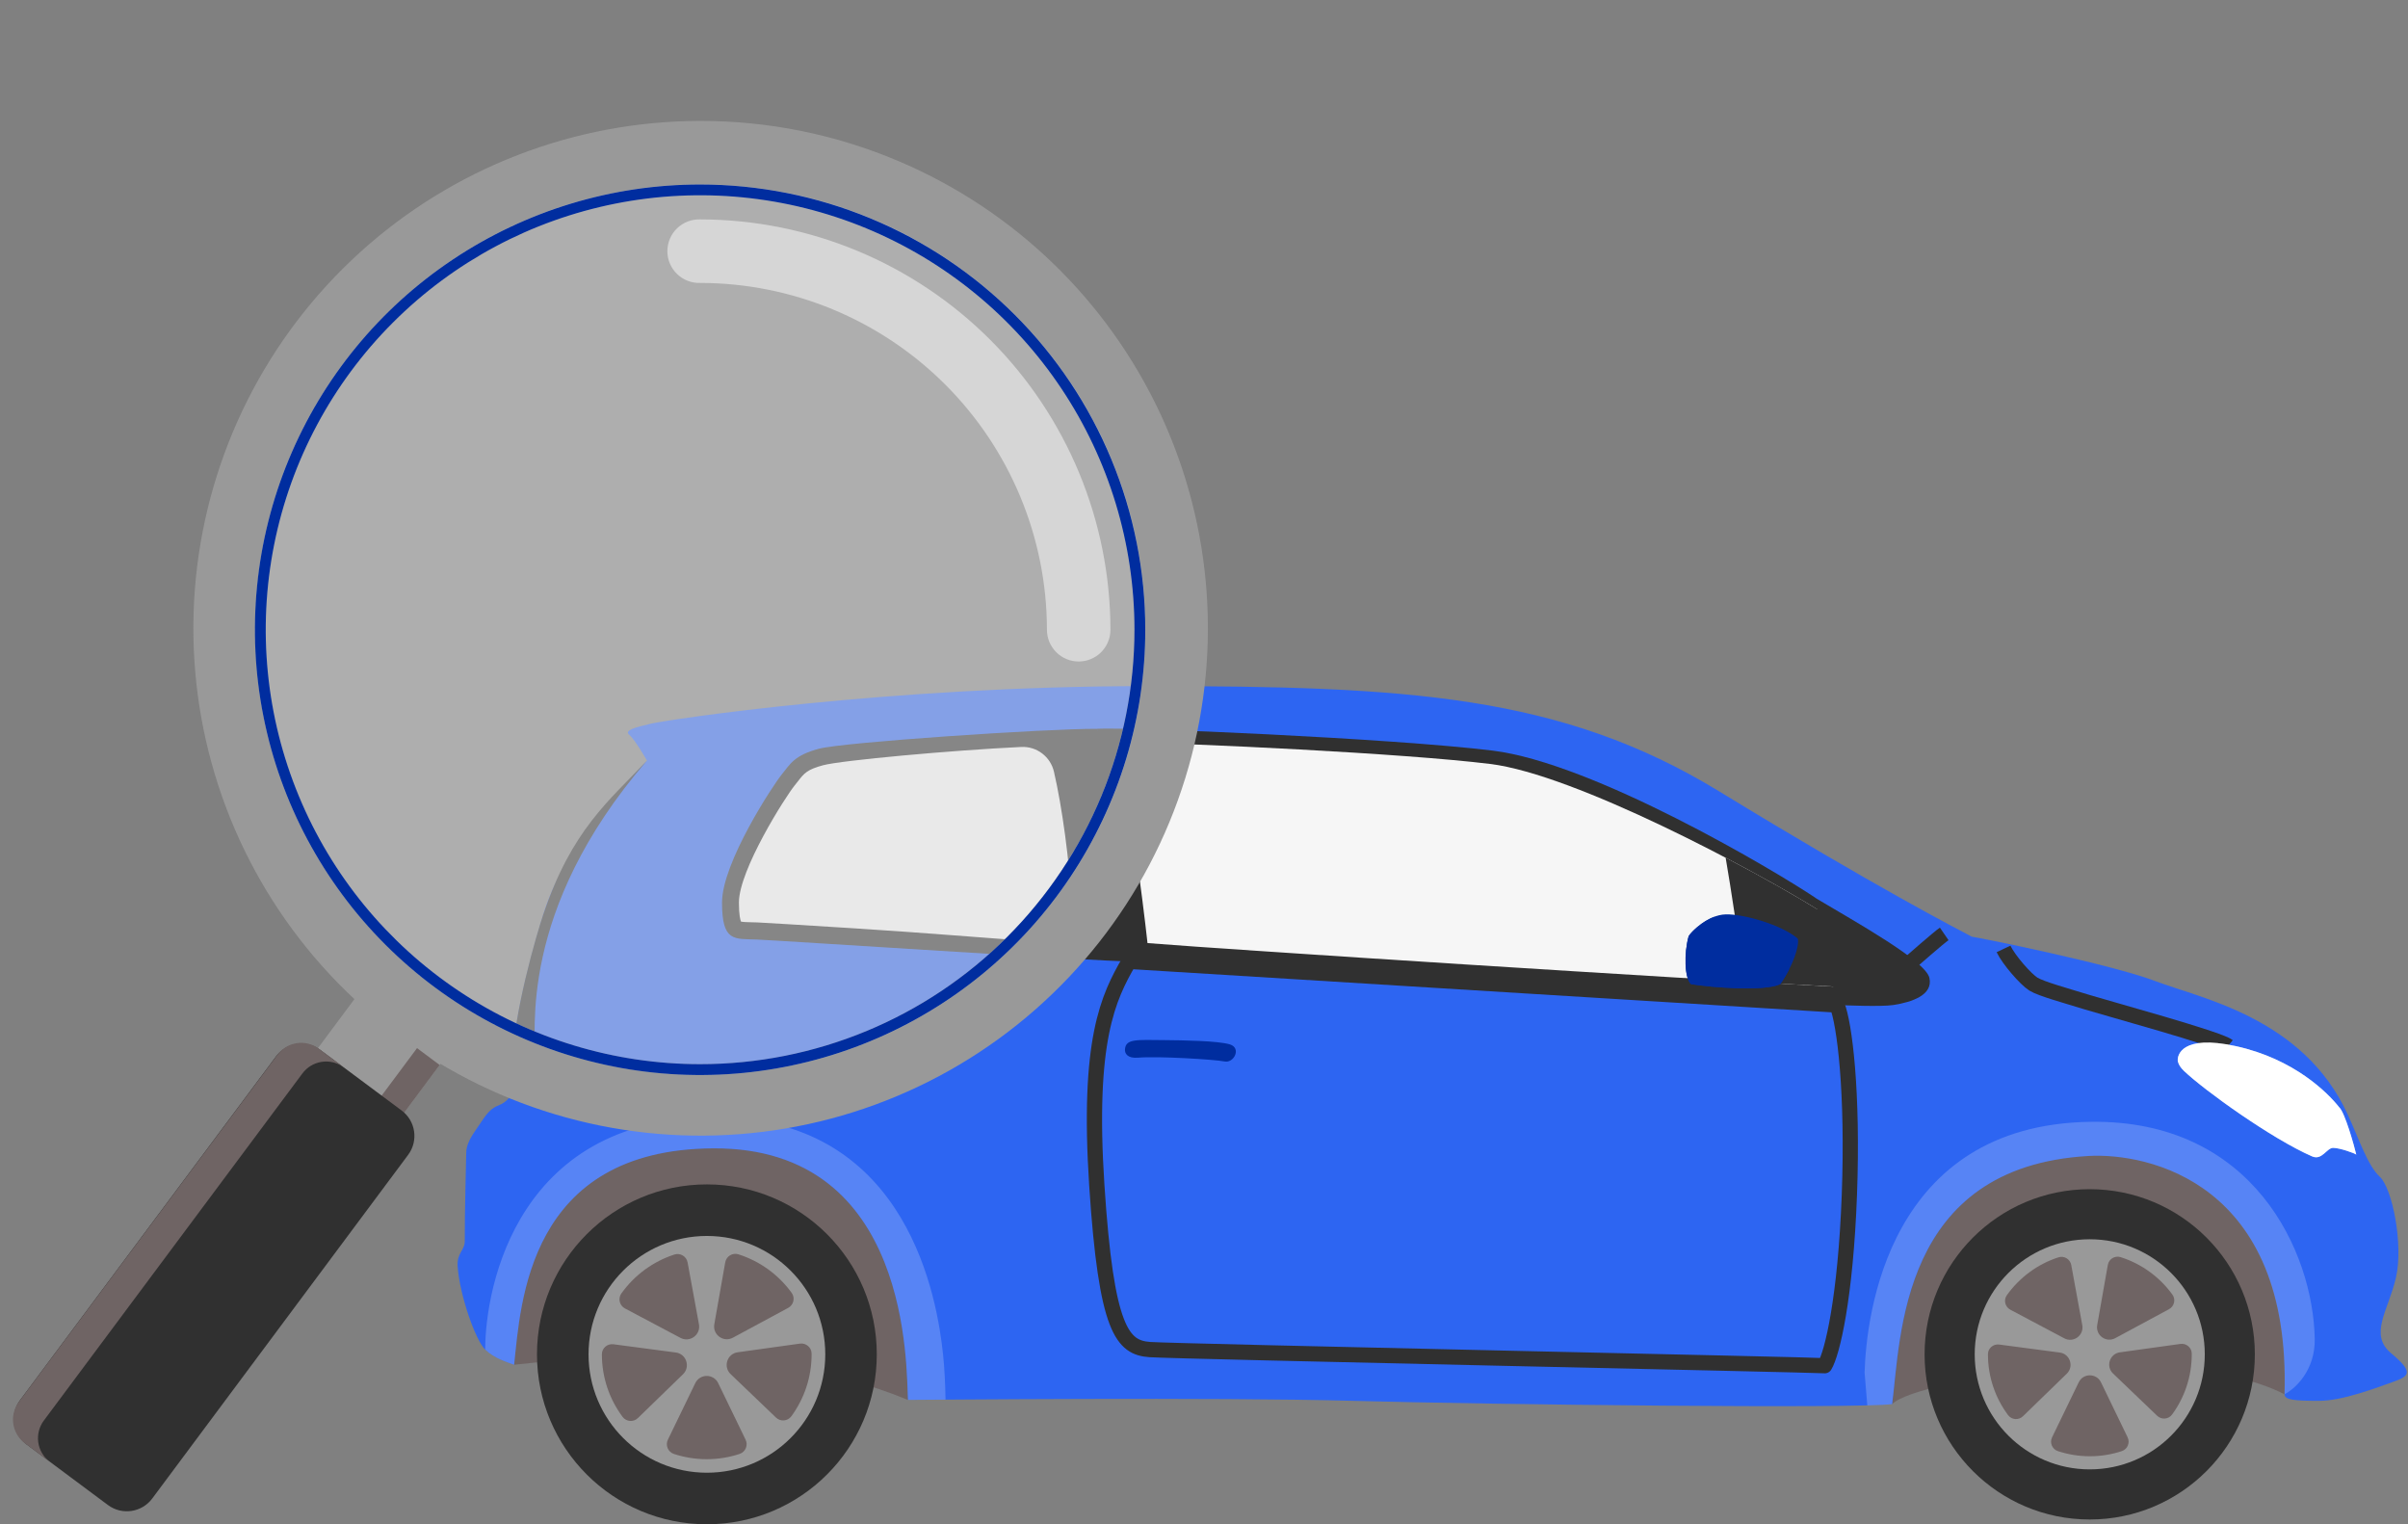 <svg width="158" height="100" viewBox="0 0 158 100" fill="none" xmlns="http://www.w3.org/2000/svg">
<rect x="0" y="0" width="158" height="100" fill="#808080" stroke="none"/>
<g id="Group 1707478363">
<g id="Group 29">
<path id="Vector" d="M33.729 89.535C37.839 89.099 49.545 87.729 59.57 91.839C59.57 91.839 63.595 89.753 62.995 83.849C62.395 77.946 57.576 72.769 48.392 72.769C39.209 72.769 30.865 79.136 33.729 89.535Z" fill="#6F6464"/>
<path id="Vector_2" d="M124.153 92.115C125.851 90.416 142.899 87.867 149.898 91.473C149.898 91.473 153.921 90.265 152.45 82.897C150.98 75.53 146.468 72.414 137.797 72.164C129.125 71.915 123.068 79.337 122.796 83.58C122.524 87.823 124.153 92.115 124.153 92.115Z" fill="#6F6464"/>
<path id="Vector_3" d="M33.734 89.535C33.236 89.349 32.457 89.131 31.834 88.539C31.212 87.948 30.161 84.986 30.029 83.09C29.965 82.188 30.5 82.044 30.496 81.409C30.485 79.728 30.589 76.023 30.589 75.743C30.589 75.462 30.589 75.026 31.181 74.186C31.772 73.345 32.033 72.787 32.675 72.536C34.02 72.009 33.572 70.858 33.587 70.065C33.659 66.488 35.279 61.214 35.64 60.019C36.171 58.26 37.594 54.851 42.451 49.9C42.451 49.9 41.673 48.531 41.299 48.219C40.925 47.908 41.673 47.721 42.731 47.472C43.79 47.223 58.267 45.012 75.267 45.012C92.266 45.012 102.416 45.572 112.814 51.924C123.213 58.276 128.444 60.953 129.378 61.452C129.876 61.514 138.531 63.258 141.458 64.378C144.385 65.499 151.11 66.745 154.036 73.096C154.783 74.715 155.344 76.459 156.153 77.206C156.963 77.953 157.71 81.627 157.212 83.807C156.714 85.986 155.406 87.543 156.901 88.788C158.395 90.034 158.084 90.283 157.025 90.657C155.966 91.03 153.725 91.902 152.168 91.902C150.612 91.902 149.89 91.85 149.902 91.472C150.326 77.579 140.945 75.612 137.029 75.837C124.679 76.545 124.729 87.728 124.157 92.113C121.977 92.424 97.808 92.151 88.779 91.902C79.75 91.653 60.821 91.84 59.575 91.84C59.451 89.785 59.824 75.272 46.81 75.338C34.605 75.4 34.169 85.55 33.734 89.535Z" fill="#2D65F2"/>
<path id="Vector_4" d="M125.438 63.069C125.438 63.069 127.194 61.525 127.568 61.269" stroke="#303030" strokeWidth="0.076" stroke-miterlimit="10" strokeLinecap="round" stroke-linejoin="round"/>
<path id="Vector_5" d="M131.461 62.254C131.803 62.976 132.924 64.252 133.422 64.564C133.921 64.875 135.633 65.342 136.94 65.747C138.248 66.151 145.596 68.152 146.187 68.63" stroke="#303030" strokeWidth="0.076" stroke-miterlimit="10" strokeLinecap="round" stroke-linejoin="round"/>
<path id="Vector_6" d="M75.68 68.899C75.68 68.191 76.147 67.055 77.984 67.055C79.821 67.055 80.057 68.286 80.039 68.939C80.021 69.592 79.666 70.885 77.953 70.73C76.24 70.574 75.68 69.849 75.68 68.899Z" fill="#2D65F2"/>
<path id="Vector_7" d="M71.971 47.815C68.671 47.801 55.345 48.687 53.726 49.123C52.107 49.559 51.858 50.119 51.298 50.804C50.737 51.489 47.375 56.595 47.375 59.211C47.375 61.826 48.184 61.577 49.679 61.639C51.173 61.701 72.033 63.071 74.088 63.071C74.212 58.526 73.216 50.306 71.971 47.815Z" fill="#303030"/>
<path id="Vector_8" d="M70.35 59.56C70.425 60.821 69.373 61.859 68.113 61.774C64.947 61.559 60.582 61.188 56.17 60.911C52.715 60.695 50.219 60.539 49.714 60.517C49.568 60.511 49.428 60.508 49.295 60.505C49.064 60.5 48.758 60.493 48.62 60.462C48.577 60.36 48.484 60.044 48.484 59.209C48.484 57.076 51.534 52.27 52.154 51.512C52.231 51.418 52.303 51.325 52.374 51.235C52.762 50.737 52.956 50.486 54.006 50.204C55.198 49.883 62.464 49.219 67.013 49.004C68.028 48.956 68.928 49.642 69.156 50.633C69.703 52.995 70.166 56.451 70.35 59.56Z" fill="#F6F6F6"/>
<path id="Vector_9" d="M119.391 59.741C119.283 59.335 119.187 59.032 119.114 58.897C116.312 57.028 104.543 50.054 97.942 49.245C91.342 48.435 73.969 47.688 71.977 47.812C72.288 49.307 74.031 61.325 74.094 63.069C76.397 63.38 116.125 65.809 120.546 65.933C120.521 65.649 120.464 65.227 120.387 64.729C120.127 63.208 119.561 61.093 119.391 59.741Z" fill="#303030"/>
<path id="Vector_10" d="M119.383 59.744C115.095 57.07 103.357 50.804 97.776 50.119C92.029 49.414 78.332 48.771 73.516 48.691C74.016 51.847 74.979 58.964 75.293 61.871C81.082 62.338 110.282 64.2 120.379 64.732C120.143 63.215 119.71 60.987 119.383 59.744Z" fill="#F6F6F6"/>
<path id="Vector_11" d="M119.382 59.74C117.974 58.862 115.761 57.596 113.227 56.267C113.52 57.995 114.245 62.408 114.348 64.389C116.722 64.528 118.788 64.645 120.379 64.728C120.142 63.211 119.71 60.983 119.382 59.74Z" fill="#303030"/>
<path id="Vector_12" d="M110.8 61.42C110.956 61.14 112.057 60.019 113.234 59.988C114.412 59.956 116.903 60.673 117.961 61.576C118.086 62.043 117.626 63.414 116.811 64.565C115.782 65.063 112.263 64.783 110.956 64.565C110.521 64.163 110.489 62.541 110.8 61.42Z" fill="#002D9F"/>
<path id="Vector_13" d="M111.049 63.194C111.018 63.007 111.018 61.731 111.049 61.45C111.08 61.171 111.921 60.422 112.552 60.119C111.659 60.43 110.925 61.194 110.8 61.419C110.489 62.54 110.521 64.162 110.956 64.564C112.263 64.782 115.782 65.062 116.811 64.564C117.036 64.246 117.233 63.912 117.399 63.584C115.481 63.638 111.53 63.447 111.049 63.194Z" fill="#002D9F"/>
<path id="Vector_14" d="M119.094 58.897C121.865 60.547 126.348 63.038 126.598 64.159C126.847 65.28 125.446 65.747 124.231 65.934C123.423 66.058 121.06 65.953 120.526 65.934L119.094 58.897Z" fill="#303030"/>
<path id="Vector_15" d="M119.258 59.669C120.974 60.723 124.674 63.383 125.048 63.725C125.422 64.068 125.588 64.317 125.276 64.588C124.965 64.858 124.424 64.844 123.615 64.844C122.805 64.844 120.96 64.763 120.287 64.727L119.258 59.669Z" fill="#303030"/>
<path id="Vector_16" d="M74.084 63.071C72.714 65.437 71.344 68.239 71.967 77.767C72.59 87.294 73.648 88.415 75.454 88.54C77.26 88.664 119.167 89.536 119.727 89.598C120.225 88.789 121.097 85.115 121.346 78.389C121.595 71.664 121.033 67.157 120.537 65.935L74.084 63.071Z" stroke="#303030" strokeWidth="0.076" stroke-miterlimit="10" strokeLinecap="round" stroke-linejoin="round"/>
<path id="Vector_17" d="M73.815 68.829C73.789 69.108 73.97 69.451 74.687 69.389C75.959 69.278 79.707 69.506 80.353 69.638C80.961 69.763 81.474 68.754 80.696 68.517C79.917 68.28 77.582 68.247 76.43 68.237C74.562 68.22 73.877 68.144 73.815 68.829Z" fill="#002D9F"/>
<path id="Vector_18" opacity="0.45" d="M153.485 72.644C152.744 71.697 150.521 69.464 146.694 68.63C143.139 67.856 142.859 69.239 142.893 69.59C142.895 69.605 142.897 69.62 142.9 69.635C142.902 69.641 142.903 69.647 142.905 69.652C142.953 69.848 143.081 70.049 143.304 70.261C144.643 71.538 149.064 74.714 151.71 75.866C152.359 76.148 152.668 75.306 153.088 75.306C153.509 75.306 154.513 75.656 154.606 75.749C154.489 75.236 153.859 72.97 153.485 72.644Z" fill="white"/>
<path id="Vector_19" d="M153.485 72.644C152.744 71.697 150.521 69.464 146.694 68.63C143.139 67.856 142.859 69.239 142.893 69.59C142.895 69.605 142.897 69.62 142.9 69.635C142.902 69.641 142.903 69.647 142.905 69.652C142.953 69.848 143.081 70.049 143.304 70.261C144.643 71.538 149.064 74.714 151.71 75.866C152.359 76.148 152.668 75.306 153.088 75.306C153.509 75.306 154.513 75.656 154.606 75.749C154.489 75.236 153.859 72.97 153.485 72.644Z" fill="white"/>
<path id="Vector_20" d="M35.639 60.017C35.242 61.2 33.659 66.485 33.587 70.062C33.577 70.561 33.75 71.2 33.547 71.737H33.547C33.952 71.381 34.917 70.79 35.072 69.326C35.228 67.863 33.879 59.82 42.451 49.898C39.967 52.537 37.52 54.417 35.639 60.017Z" fill="#303030"/>
<path id="Vector_21" opacity="0.2" d="M61.881 88.881C61.507 85.3 59.636 73.581 47.372 73.314C33.92 73.021 31.836 84.491 31.836 88.538C32.459 89.13 33.237 89.348 33.735 89.535C34.171 85.549 34.607 75.399 46.812 75.337C59.826 75.271 59.452 89.784 59.577 91.839C59.815 91.839 60.701 91.832 62.04 91.823C62.025 90.834 61.978 89.818 61.881 88.881Z" fill="white"/>
<path id="Vector_22" opacity="0.2" d="M137.123 73.597C123.907 73.815 122.459 86.238 122.344 90.043L122.522 92.202C123.328 92.18 123.893 92.152 124.149 92.115C124.721 87.731 124.671 76.548 137.022 75.839C140.938 75.615 150.319 77.581 149.894 91.474C150.617 91.106 151.914 89.881 151.881 87.853C151.787 82.171 147.87 73.419 137.123 73.597Z" fill="white"/>
<path id="Vector_23" d="M137.116 99.687C143.1 99.687 147.951 94.836 147.951 88.852C147.951 82.868 143.1 78.017 137.116 78.017C131.132 78.017 126.281 82.868 126.281 88.852C126.281 94.836 131.132 99.687 137.116 99.687Z" fill="#303030"/>
<path id="Vector_24" d="M137.118 96.399C141.287 96.399 144.666 93.019 144.666 88.85C144.666 84.681 141.287 81.302 137.118 81.302C132.95 81.302 129.57 84.681 129.57 88.85C129.57 93.019 132.95 96.399 137.118 96.399Z" fill="#999999"/>
<path id="Vector_25" d="M138.792 87.79L142.32 85.889C142.667 85.702 142.773 85.251 142.542 84.933C141.71 83.785 140.524 82.912 139.143 82.475C138.767 82.356 138.372 82.597 138.304 82.985L137.607 86.934C137.489 87.603 138.195 88.112 138.792 87.79ZM136.628 86.938L135.905 82.993C135.833 82.605 135.437 82.366 135.062 82.488C133.685 82.934 132.504 83.816 131.68 84.97C131.451 85.29 131.56 85.74 131.908 85.924L135.45 87.802C136.049 88.12 136.751 87.605 136.628 86.938ZM136.394 90.687L134.646 94.296C134.475 94.65 134.651 95.076 135.024 95.2C135.685 95.419 136.391 95.538 137.125 95.538C137.859 95.538 138.564 95.419 139.225 95.2C139.598 95.076 139.774 94.65 139.603 94.296L137.856 90.687C137.559 90.076 136.689 90.076 136.394 90.687ZM143.068 88.168L139.096 88.72C138.424 88.814 138.156 89.642 138.647 90.111L141.543 92.884C141.825 93.155 142.285 93.12 142.517 92.805C143.331 91.697 143.811 90.33 143.811 88.851C143.811 88.834 143.811 88.817 143.811 88.8C143.808 88.41 143.455 88.114 143.068 88.168ZM135.152 88.734L131.175 88.209C130.789 88.158 130.438 88.454 130.438 88.843C130.438 88.846 130.438 88.848 130.438 88.851C130.438 90.347 130.929 91.727 131.76 92.841C131.994 93.155 132.454 93.187 132.735 92.914L135.611 90.122C136.098 89.649 135.825 88.823 135.152 88.734Z" fill="#6F6464"/>
<path id="Vector_26" d="M46.382 100C52.539 100 57.53 95.009 57.53 88.852C57.53 82.695 52.539 77.703 46.382 77.703C40.225 77.703 35.234 82.695 35.234 88.852C35.234 95.009 40.225 100 46.382 100Z" fill="#303030"/>
<path id="Vector_27" d="M46.383 96.618C50.673 96.618 54.15 93.141 54.15 88.852C54.15 84.562 50.673 81.085 46.383 81.085C42.094 81.085 38.617 84.562 38.617 88.852C38.617 93.141 42.094 96.618 46.383 96.618Z" fill="#999999"/>
<path id="Vector_28" d="M48.088 87.76L51.718 85.803C52.075 85.611 52.184 85.147 51.947 84.819C51.091 83.638 49.87 82.74 48.45 82.29C48.063 82.168 47.656 82.416 47.586 82.816L46.869 86.879C46.748 87.567 47.474 88.091 48.088 87.76ZM45.862 86.882L45.117 82.823C45.044 82.424 44.636 82.179 44.25 82.304C42.833 82.763 41.618 83.67 40.77 84.858C40.535 85.188 40.647 85.65 41.005 85.84L44.649 87.772C45.266 88.099 45.988 87.569 45.862 86.882ZM45.621 90.74L43.822 94.453C43.646 94.817 43.828 95.256 44.212 95.384C44.891 95.609 45.617 95.731 46.373 95.731C47.128 95.731 47.854 95.609 48.533 95.384C48.917 95.256 49.099 94.817 48.923 94.453L47.124 90.74C46.82 90.112 45.925 90.112 45.621 90.74ZM52.488 88.148L48.401 88.717C47.71 88.813 47.434 89.665 47.939 90.148L50.918 93.001C51.209 93.28 51.682 93.244 51.921 92.919C52.758 91.78 53.253 90.373 53.253 88.851C53.253 88.834 53.253 88.816 53.252 88.799C53.249 88.397 52.886 88.093 52.488 88.148ZM44.343 88.731L40.251 88.191C39.854 88.138 39.493 88.443 39.492 88.843C39.492 88.846 39.492 88.848 39.492 88.851C39.492 90.39 39.998 91.811 40.853 92.957C41.094 93.28 41.567 93.313 41.856 93.032L44.815 90.159C45.316 89.672 45.035 88.822 44.343 88.731Z" fill="#6F6464"/>
</g>
<g id="Group 4">
<path id="Vector_29" d="M45.934 12.813C51.57 12.813 57.081 14.485 61.767 17.617C66.454 20.749 70.107 25.2 72.264 30.408C74.421 35.616 74.986 41.347 73.886 46.876C72.787 52.405 70.072 57.483 66.086 61.469C62.1 65.455 57.022 68.17 51.494 69.27C45.965 70.37 40.235 69.805 35.027 67.648C29.819 65.49 25.368 61.837 22.236 57.15C19.105 52.463 17.433 46.953 17.433 41.315C17.433 33.756 20.436 26.506 25.781 21.161C31.126 15.816 38.375 12.813 45.934 12.813ZM45.934 7.933C37.683 7.942 29.73 11.016 23.617 16.558C17.504 22.1 13.667 29.715 12.851 37.926C12.035 46.137 14.297 54.358 19.199 60.995C24.101 67.633 31.293 72.212 39.381 73.846C47.468 75.48 55.874 74.052 62.968 69.839C70.062 65.625 75.338 58.927 77.773 51.043C80.208 43.159 79.629 34.652 76.147 27.171C72.664 19.691 66.528 13.77 58.928 10.558C54.817 8.818 50.398 7.925 45.934 7.933Z" fill="#999999"/>
<path id="Vector_30" d="M30.573 67.552L24.906 63.331L20.834 68.8L26.5 73.021L30.573 67.552Z" fill="#999999"/>
<path id="Vector_31" opacity="0.5" d="M66.597 61.968C78.004 50.56 78.004 32.064 66.597 20.656C55.19 9.248 36.695 9.248 25.288 20.656C13.88 32.064 13.88 50.56 25.288 61.968C36.695 73.376 55.19 73.376 66.597 61.968Z" fill="#DDDDDD"/>
<g id="Group" opacity="0.49">
<path id="Vector_32" d="M70.777 43.398C70.225 43.398 69.695 43.179 69.304 42.788C68.914 42.398 68.694 41.868 68.694 41.316C68.689 35.282 66.291 29.498 62.025 25.232C57.759 20.966 51.975 18.567 45.942 18.562C45.663 18.571 45.385 18.524 45.124 18.424C44.863 18.323 44.625 18.171 44.424 17.976C44.223 17.782 44.063 17.549 43.954 17.292C43.845 17.034 43.789 16.758 43.789 16.478C43.789 16.198 43.845 15.922 43.954 15.664C44.063 15.407 44.223 15.174 44.424 14.98C44.625 14.785 44.863 14.633 45.124 14.533C45.385 14.432 45.663 14.385 45.942 14.394C53.08 14.402 59.922 17.241 64.969 22.288C70.016 27.335 72.854 34.178 72.862 41.316C72.861 41.868 72.641 42.398 72.251 42.788C71.86 43.179 71.33 43.398 70.777 43.398Z" fill="white"/>
</g>
<g id="Vector_33" style="mix-blend-mode:multiply">
<path d="M45.937 12.104C40.16 12.104 34.512 13.817 29.708 17.027C24.905 20.236 21.161 24.799 18.95 30.137C16.739 35.474 16.161 41.348 17.288 47.014C18.415 52.681 21.197 57.886 25.282 61.971C29.367 66.057 34.572 68.839 40.238 69.966C45.904 71.093 51.778 70.515 57.115 68.304C62.452 66.093 67.014 62.349 70.224 57.545C73.434 52.741 75.147 47.093 75.147 41.316C75.147 37.479 74.391 33.681 72.923 30.137C71.455 26.592 69.304 23.372 66.591 20.66C63.879 17.947 60.659 15.795 57.115 14.327C53.571 12.859 49.773 12.104 45.937 12.104ZM45.937 69.815C40.3 69.815 34.789 68.144 30.103 65.012C25.416 61.88 21.763 57.428 19.606 52.22C17.449 47.012 16.884 41.281 17.984 35.752C19.084 30.223 21.799 25.145 25.785 21.159C29.771 17.172 34.849 14.458 40.378 13.359C45.907 12.259 51.637 12.824 56.845 14.981C62.053 17.139 66.504 20.793 69.635 25.48C72.766 30.167 74.437 35.678 74.437 41.316C74.437 45.058 73.7 48.765 72.267 52.222C70.835 55.68 68.736 58.822 66.089 61.469C63.443 64.115 60.301 66.215 56.843 67.647C53.385 69.079 49.679 69.816 45.937 69.815Z" fill="#002D9F"/>
</g>
<g id="Vector_34" style="mix-blend-mode:multiply">
<path d="M28.85 69.87L24.778 75.339L23.289 74.23L27.363 68.762L28.85 69.87Z" fill="#6F6464"/>
</g>
<path id="Vector_35" d="M26.355 72.856L21.018 68.881C20.098 68.195 18.796 68.385 18.11 69.306L1.318 91.853C0.632 92.773 0.822 94.075 1.743 94.761L7.08 98.736C8 99.422 9.302 99.232 9.988 98.311L26.78 75.764C27.466 74.844 27.276 73.542 26.355 72.856Z" fill="#303030"/>
<g id="Vector_36" style="mix-blend-mode:screen">
<path d="M22.521 69.998C22.107 69.704 21.596 69.585 21.095 69.665C20.594 69.744 20.145 70.017 19.842 70.424L2.877 93.195C2.572 93.603 2.441 94.114 2.51 94.618C2.579 95.121 2.844 95.578 3.247 95.888L1.626 94.68C1.423 94.527 1.251 94.336 1.122 94.117C0.992 93.898 0.907 93.656 0.871 93.404C0.835 93.152 0.849 92.895 0.913 92.649C0.976 92.402 1.087 92.171 1.24 91.967L18.206 69.196C18.358 68.992 18.549 68.819 18.768 68.689C18.987 68.558 19.229 68.472 19.481 68.436C19.733 68.399 19.99 68.412 20.237 68.475C20.484 68.538 20.716 68.648 20.921 68.801L22.521 69.998Z" fill="#6F6464"/>
</g>
</g>
</g>
</svg>
